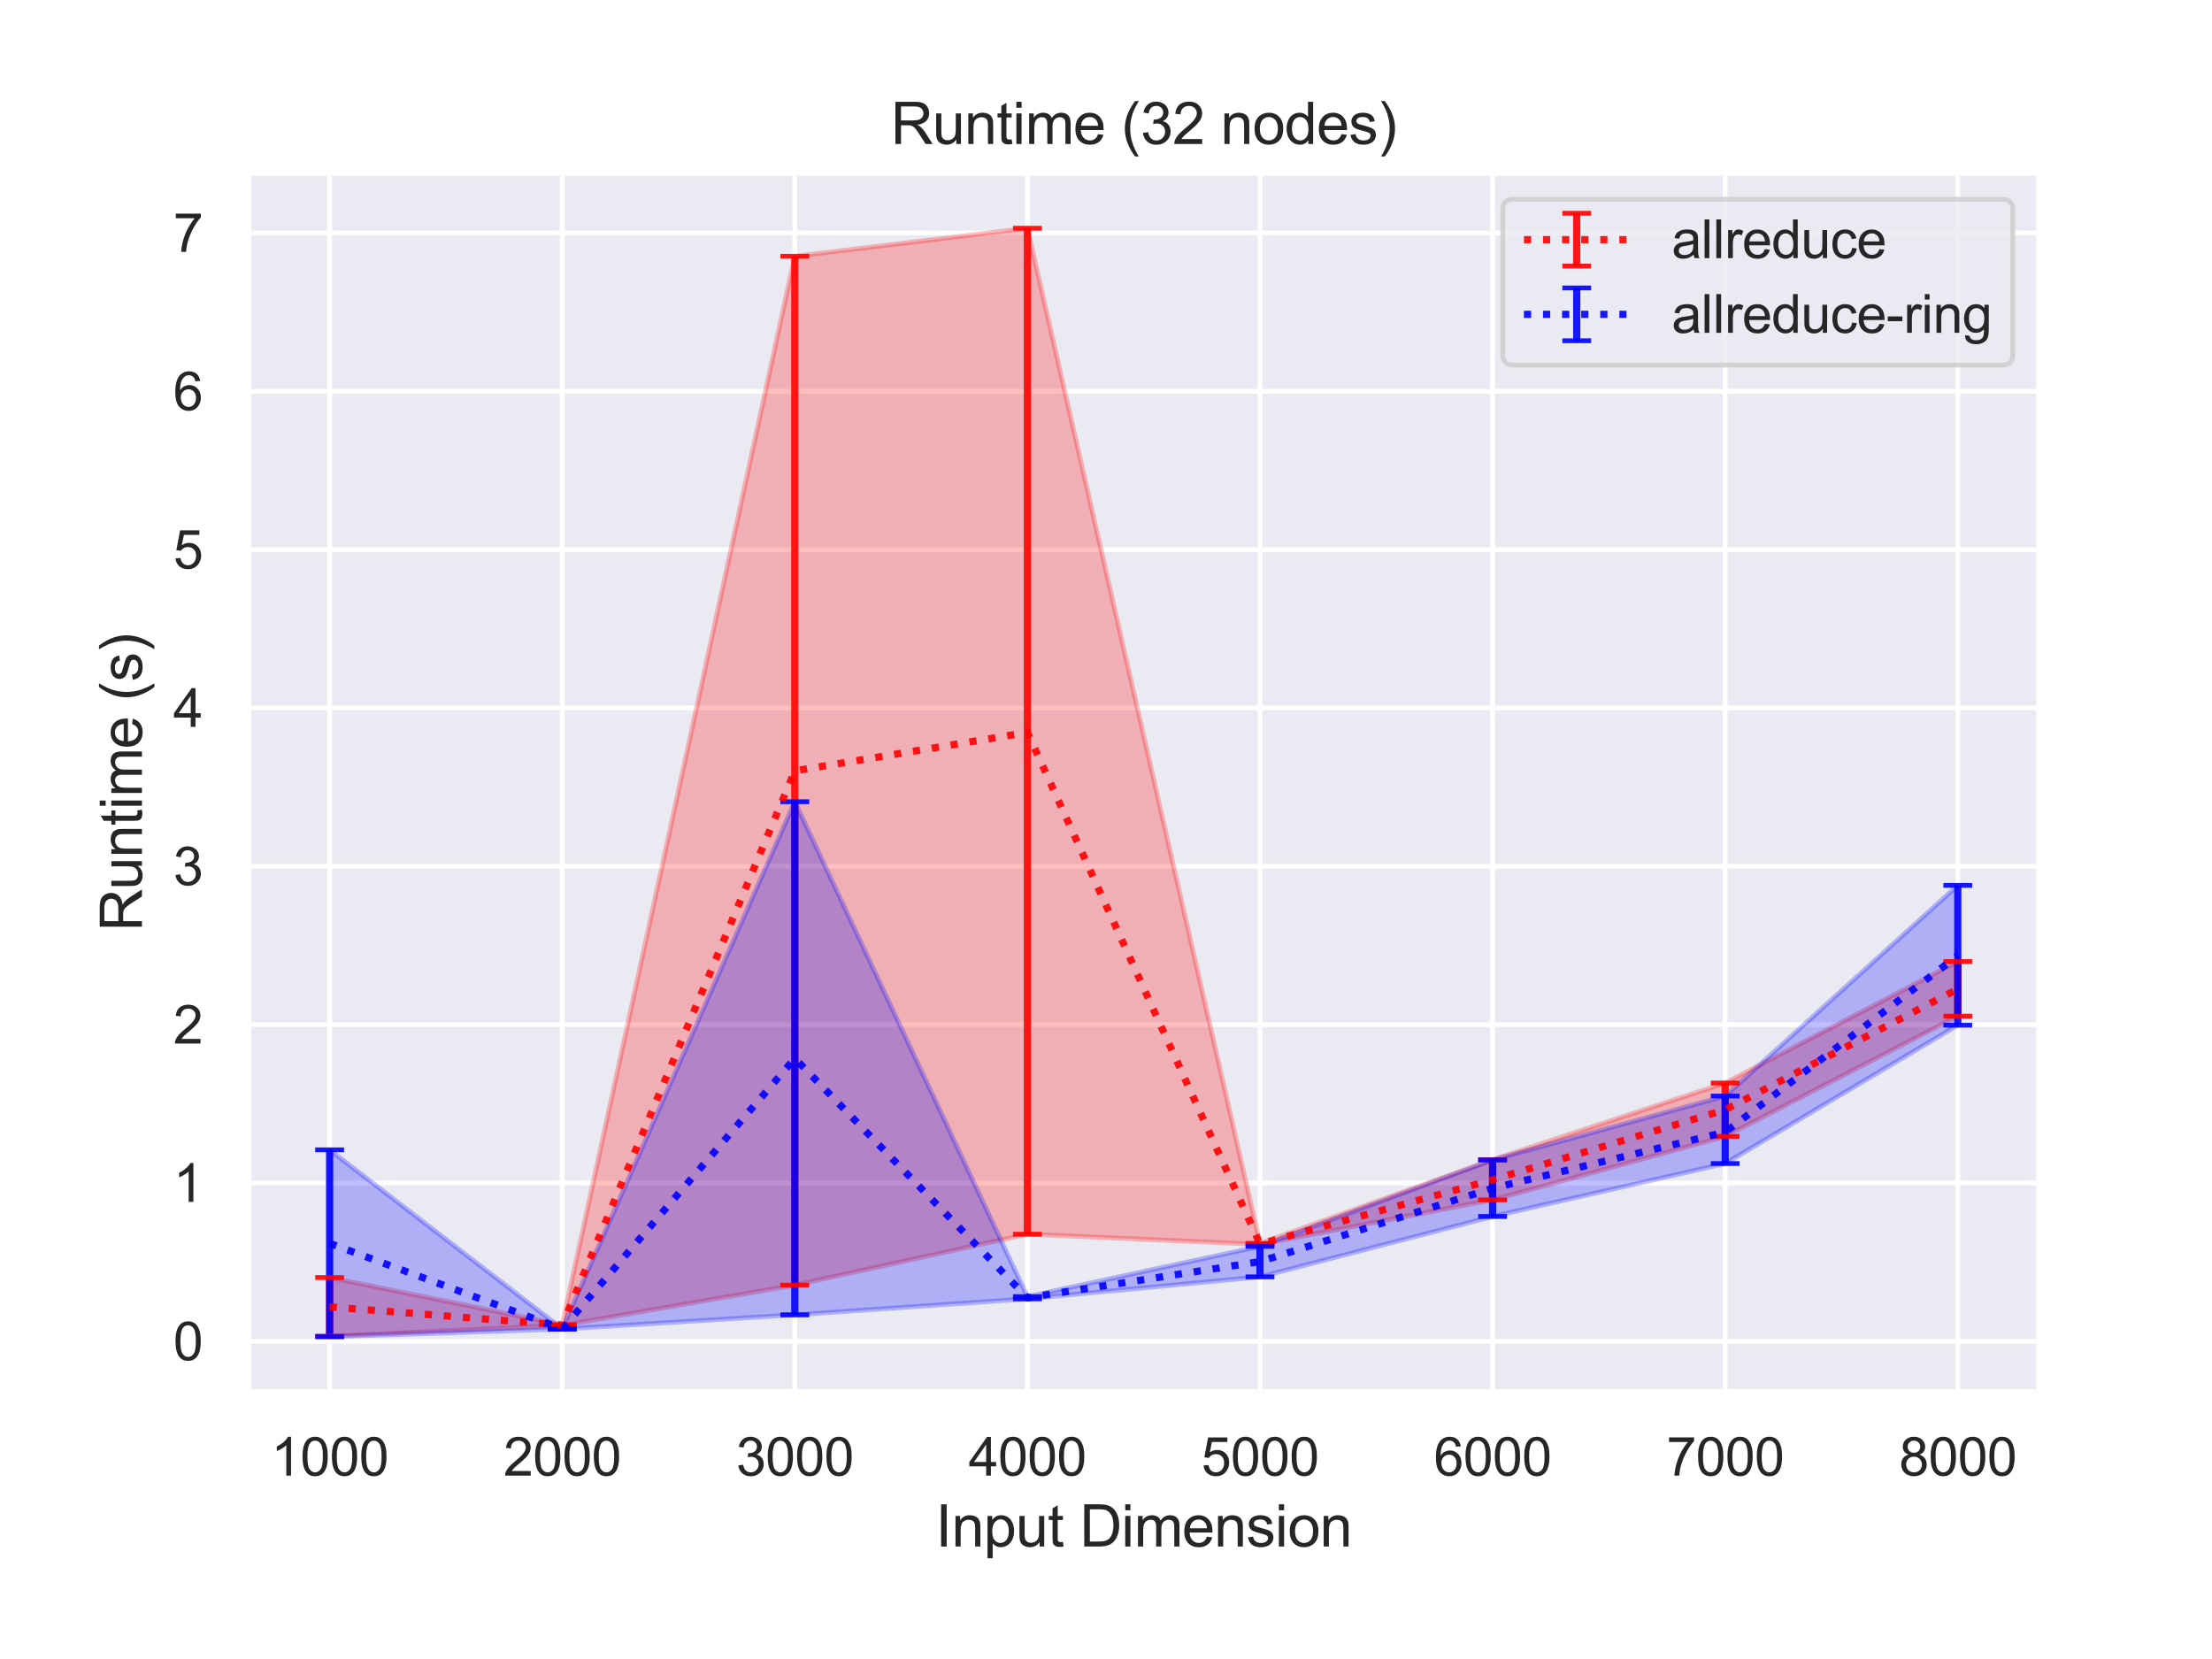 <?xml version="1.0" encoding="utf-8" standalone="no"?>
<!DOCTYPE svg PUBLIC "-//W3C//DTD SVG 1.1//EN"
  "http://www.w3.org/Graphics/SVG/1.1/DTD/svg11.dtd">
<svg height="345.6pt" version="1.1" viewBox="0 0 460.8 345.6" width="460.8pt" xmlns="http://www.w3.org/2000/svg" xmlns:xlink="http://www.w3.org/1999/xlink">
 <defs>
  <style type="text/css">*{stroke-linecap:butt;stroke-linejoin:round;}</style>
 </defs>
 <g id="figure_1">
  <g id="patch_1">
   <path d="M 0 345.6 
L 460.8 345.6 
L 460.8 0 
L 0 0 
z
" style="fill:#ffffff;"/>
  </g>
  <g id="axes_1">
   <g id="patch_2">
    <path d="M 51.71 290.02 
L 424.8 290.02 
L 424.8 36 
L 51.71 36 
z
" style="fill:#eaeaf2;"/>
   </g>
   <g id="matplotlib.axis_1">
    <g id="xtick_1">
     <g id="line2d_1">
      <path clip-path="url(#pd228b1d184)" d="M 68.669 290.02 
L 68.669 36 
" style="fill:none;stroke:#ffffff;stroke-linecap:round;"/>
     </g>
     <g id="text_1">
      <!-- 1000 -->
      <g style="fill:#262626;" transform="translate(56.435 307.394)scale(0.11 -0.11)">
       <defs>
        <path d="M 2384 0 
L 1822 0 
L 1822 3584 
Q 1619 3391 1289 3197 
Q 959 3003 697 2906 
L 697 3450 
Q 1169 3672 1522 3987 
Q 1875 4303 2022 4600 
L 2384 4600 
L 2384 0 
z
" id="ArialMT-31" transform="scale(0.016)"/>
        <path d="M 266 2259 
Q 266 3072 433 3567 
Q 600 4063 929 4331 
Q 1259 4600 1759 4600 
Q 2128 4600 2406 4451 
Q 2684 4303 2865 4023 
Q 3047 3744 3150 3342 
Q 3253 2941 3253 2259 
Q 3253 1453 3087 958 
Q 2922 463 2592 192 
Q 2263 -78 1759 -78 
Q 1097 -78 719 397 
Q 266 969 266 2259 
z
M 844 2259 
Q 844 1131 1108 757 
Q 1372 384 1759 384 
Q 2147 384 2411 759 
Q 2675 1134 2675 2259 
Q 2675 3391 2411 3762 
Q 2147 4134 1753 4134 
Q 1366 4134 1134 3806 
Q 844 3388 844 2259 
z
" id="ArialMT-30" transform="scale(0.016)"/>
       </defs>
       <use xlink:href="#ArialMT-31"/>
       <use x="55.615" xlink:href="#ArialMT-30"/>
       <use x="111.23" xlink:href="#ArialMT-30"/>
       <use x="166.846" xlink:href="#ArialMT-30"/>
      </g>
     </g>
    </g>
    <g id="xtick_2">
     <g id="line2d_2">
      <path clip-path="url(#pd228b1d184)" d="M 117.122 290.02 
L 117.122 36 
" style="fill:none;stroke:#ffffff;stroke-linecap:round;"/>
     </g>
     <g id="text_2">
      <!-- 2000 -->
      <g style="fill:#262626;" transform="translate(104.888 307.394)scale(0.11 -0.11)">
       <defs>
        <path d="M 3222 541 
L 3222 0 
L 194 0 
Q 188 203 259 391 
Q 375 700 629 1000 
Q 884 1300 1366 1694 
Q 2113 2306 2375 2664 
Q 2638 3022 2638 3341 
Q 2638 3675 2398 3904 
Q 2159 4134 1775 4134 
Q 1369 4134 1125 3890 
Q 881 3647 878 3216 
L 300 3275 
Q 359 3922 746 4261 
Q 1134 4600 1788 4600 
Q 2447 4600 2831 4234 
Q 3216 3869 3216 3328 
Q 3216 3053 3103 2787 
Q 2991 2522 2730 2228 
Q 2469 1934 1863 1422 
Q 1356 997 1212 845 
Q 1069 694 975 541 
L 3222 541 
z
" id="ArialMT-32" transform="scale(0.016)"/>
       </defs>
       <use xlink:href="#ArialMT-32"/>
       <use x="55.615" xlink:href="#ArialMT-30"/>
       <use x="111.23" xlink:href="#ArialMT-30"/>
       <use x="166.846" xlink:href="#ArialMT-30"/>
      </g>
     </g>
    </g>
    <g id="xtick_3">
     <g id="line2d_3">
      <path clip-path="url(#pd228b1d184)" d="M 165.575 290.02 
L 165.575 36 
" style="fill:none;stroke:#ffffff;stroke-linecap:round;"/>
     </g>
     <g id="text_3">
      <!-- 3000 -->
      <g style="fill:#262626;" transform="translate(153.341 307.394)scale(0.11 -0.11)">
       <defs>
        <path d="M 269 1209 
L 831 1284 
Q 928 806 1161 595 
Q 1394 384 1728 384 
Q 2125 384 2398 659 
Q 2672 934 2672 1341 
Q 2672 1728 2419 1979 
Q 2166 2231 1775 2231 
Q 1616 2231 1378 2169 
L 1441 2663 
Q 1497 2656 1531 2656 
Q 1891 2656 2178 2843 
Q 2466 3031 2466 3422 
Q 2466 3731 2256 3934 
Q 2047 4138 1716 4138 
Q 1388 4138 1169 3931 
Q 950 3725 888 3313 
L 325 3413 
Q 428 3978 793 4289 
Q 1159 4600 1703 4600 
Q 2078 4600 2393 4439 
Q 2709 4278 2876 4000 
Q 3044 3722 3044 3409 
Q 3044 3113 2884 2869 
Q 2725 2625 2413 2481 
Q 2819 2388 3044 2092 
Q 3269 1797 3269 1353 
Q 3269 753 2831 336 
Q 2394 -81 1725 -81 
Q 1122 -81 723 278 
Q 325 638 269 1209 
z
" id="ArialMT-33" transform="scale(0.016)"/>
       </defs>
       <use xlink:href="#ArialMT-33"/>
       <use x="55.615" xlink:href="#ArialMT-30"/>
       <use x="111.23" xlink:href="#ArialMT-30"/>
       <use x="166.846" xlink:href="#ArialMT-30"/>
      </g>
     </g>
    </g>
    <g id="xtick_4">
     <g id="line2d_4">
      <path clip-path="url(#pd228b1d184)" d="M 214.028 290.02 
L 214.028 36 
" style="fill:none;stroke:#ffffff;stroke-linecap:round;"/>
     </g>
     <g id="text_4">
      <!-- 4000 -->
      <g style="fill:#262626;" transform="translate(201.794 307.394)scale(0.11 -0.11)">
       <defs>
        <path d="M 2069 0 
L 2069 1097 
L 81 1097 
L 81 1613 
L 2172 4581 
L 2631 4581 
L 2631 1613 
L 3250 1613 
L 3250 1097 
L 2631 1097 
L 2631 0 
L 2069 0 
z
M 2069 1613 
L 2069 3678 
L 634 1613 
L 2069 1613 
z
" id="ArialMT-34" transform="scale(0.016)"/>
       </defs>
       <use xlink:href="#ArialMT-34"/>
       <use x="55.615" xlink:href="#ArialMT-30"/>
       <use x="111.23" xlink:href="#ArialMT-30"/>
       <use x="166.846" xlink:href="#ArialMT-30"/>
      </g>
     </g>
    </g>
    <g id="xtick_5">
     <g id="line2d_5">
      <path clip-path="url(#pd228b1d184)" d="M 262.482 290.02 
L 262.482 36 
" style="fill:none;stroke:#ffffff;stroke-linecap:round;"/>
     </g>
     <g id="text_5">
      <!-- 5000 -->
      <g style="fill:#262626;" transform="translate(250.248 307.394)scale(0.11 -0.11)">
       <defs>
        <path d="M 266 1200 
L 856 1250 
Q 922 819 1161 601 
Q 1400 384 1738 384 
Q 2144 384 2425 690 
Q 2706 997 2706 1503 
Q 2706 1984 2436 2262 
Q 2166 2541 1728 2541 
Q 1456 2541 1237 2417 
Q 1019 2294 894 2097 
L 366 2166 
L 809 4519 
L 3088 4519 
L 3088 3981 
L 1259 3981 
L 1013 2750 
Q 1425 3038 1878 3038 
Q 2478 3038 2890 2622 
Q 3303 2206 3303 1553 
Q 3303 931 2941 478 
Q 2500 -78 1738 -78 
Q 1113 -78 717 272 
Q 322 622 266 1200 
z
" id="ArialMT-35" transform="scale(0.016)"/>
       </defs>
       <use xlink:href="#ArialMT-35"/>
       <use x="55.615" xlink:href="#ArialMT-30"/>
       <use x="111.23" xlink:href="#ArialMT-30"/>
       <use x="166.846" xlink:href="#ArialMT-30"/>
      </g>
     </g>
    </g>
    <g id="xtick_6">
     <g id="line2d_6">
      <path clip-path="url(#pd228b1d184)" d="M 310.935 290.02 
L 310.935 36 
" style="fill:none;stroke:#ffffff;stroke-linecap:round;"/>
     </g>
     <g id="text_6">
      <!-- 6000 -->
      <g style="fill:#262626;" transform="translate(298.701 307.394)scale(0.11 -0.11)">
       <defs>
        <path d="M 3184 3459 
L 2625 3416 
Q 2550 3747 2413 3897 
Q 2184 4138 1850 4138 
Q 1581 4138 1378 3988 
Q 1113 3794 959 3422 
Q 806 3050 800 2363 
Q 1003 2672 1297 2822 
Q 1591 2972 1913 2972 
Q 2475 2972 2870 2558 
Q 3266 2144 3266 1488 
Q 3266 1056 3080 686 
Q 2894 316 2569 119 
Q 2244 -78 1831 -78 
Q 1128 -78 684 439 
Q 241 956 241 2144 
Q 241 3472 731 4075 
Q 1159 4600 1884 4600 
Q 2425 4600 2770 4297 
Q 3116 3994 3184 3459 
z
M 888 1484 
Q 888 1194 1011 928 
Q 1134 663 1356 523 
Q 1578 384 1822 384 
Q 2178 384 2434 671 
Q 2691 959 2691 1453 
Q 2691 1928 2437 2201 
Q 2184 2475 1800 2475 
Q 1419 2475 1153 2201 
Q 888 1928 888 1484 
z
" id="ArialMT-36" transform="scale(0.016)"/>
       </defs>
       <use xlink:href="#ArialMT-36"/>
       <use x="55.615" xlink:href="#ArialMT-30"/>
       <use x="111.23" xlink:href="#ArialMT-30"/>
       <use x="166.846" xlink:href="#ArialMT-30"/>
      </g>
     </g>
    </g>
    <g id="xtick_7">
     <g id="line2d_7">
      <path clip-path="url(#pd228b1d184)" d="M 359.388 290.02 
L 359.388 36 
" style="fill:none;stroke:#ffffff;stroke-linecap:round;"/>
     </g>
     <g id="text_7">
      <!-- 7000 -->
      <g style="fill:#262626;" transform="translate(347.154 307.394)scale(0.11 -0.11)">
       <defs>
        <path d="M 303 3981 
L 303 4522 
L 3269 4522 
L 3269 4084 
Q 2831 3619 2401 2847 
Q 1972 2075 1738 1259 
Q 1569 684 1522 0 
L 944 0 
Q 953 541 1156 1306 
Q 1359 2072 1739 2783 
Q 2119 3494 2547 3981 
L 303 3981 
z
" id="ArialMT-37" transform="scale(0.016)"/>
       </defs>
       <use xlink:href="#ArialMT-37"/>
       <use x="55.615" xlink:href="#ArialMT-30"/>
       <use x="111.23" xlink:href="#ArialMT-30"/>
       <use x="166.846" xlink:href="#ArialMT-30"/>
      </g>
     </g>
    </g>
    <g id="xtick_8">
     <g id="line2d_8">
      <path clip-path="url(#pd228b1d184)" d="M 407.841 290.02 
L 407.841 36 
" style="fill:none;stroke:#ffffff;stroke-linecap:round;"/>
     </g>
     <g id="text_8">
      <!-- 8000 -->
      <g style="fill:#262626;" transform="translate(395.607 307.394)scale(0.11 -0.11)">
       <defs>
        <path d="M 1131 2484 
Q 781 2613 612 2850 
Q 444 3088 444 3419 
Q 444 3919 803 4259 
Q 1163 4600 1759 4600 
Q 2359 4600 2725 4251 
Q 3091 3903 3091 3403 
Q 3091 3084 2923 2848 
Q 2756 2613 2416 2484 
Q 2838 2347 3058 2040 
Q 3278 1734 3278 1309 
Q 3278 722 2862 322 
Q 2447 -78 1769 -78 
Q 1091 -78 675 323 
Q 259 725 259 1325 
Q 259 1772 486 2073 
Q 713 2375 1131 2484 
z
M 1019 3438 
Q 1019 3113 1228 2906 
Q 1438 2700 1772 2700 
Q 2097 2700 2305 2904 
Q 2513 3109 2513 3406 
Q 2513 3716 2298 3927 
Q 2084 4138 1766 4138 
Q 1444 4138 1231 3931 
Q 1019 3725 1019 3438 
z
M 838 1322 
Q 838 1081 952 856 
Q 1066 631 1291 507 
Q 1516 384 1775 384 
Q 2178 384 2440 643 
Q 2703 903 2703 1303 
Q 2703 1709 2433 1975 
Q 2163 2241 1756 2241 
Q 1359 2241 1098 1978 
Q 838 1716 838 1322 
z
" id="ArialMT-38" transform="scale(0.016)"/>
       </defs>
       <use xlink:href="#ArialMT-38"/>
       <use x="55.615" xlink:href="#ArialMT-30"/>
       <use x="111.23" xlink:href="#ArialMT-30"/>
       <use x="166.846" xlink:href="#ArialMT-30"/>
      </g>
     </g>
    </g>
    <g id="text_9">
     <!-- Input Dimension -->
     <g style="fill:#262626;" transform="translate(194.901 322.169)scale(0.12 -0.12)">
      <defs>
       <path d="M 597 0 
L 597 4581 
L 1203 4581 
L 1203 0 
L 597 0 
z
" id="ArialMT-49" transform="scale(0.016)"/>
       <path d="M 422 0 
L 422 3319 
L 928 3319 
L 928 2847 
Q 1294 3394 1984 3394 
Q 2284 3394 2536 3286 
Q 2788 3178 2913 3003 
Q 3038 2828 3088 2588 
Q 3119 2431 3119 2041 
L 3119 0 
L 2556 0 
L 2556 2019 
Q 2556 2363 2490 2533 
Q 2425 2703 2258 2804 
Q 2091 2906 1866 2906 
Q 1506 2906 1245 2678 
Q 984 2450 984 1813 
L 984 0 
L 422 0 
z
" id="ArialMT-6e" transform="scale(0.016)"/>
       <path d="M 422 -1272 
L 422 3319 
L 934 3319 
L 934 2888 
Q 1116 3141 1344 3267 
Q 1572 3394 1897 3394 
Q 2322 3394 2647 3175 
Q 2972 2956 3137 2557 
Q 3303 2159 3303 1684 
Q 3303 1175 3120 767 
Q 2938 359 2589 142 
Q 2241 -75 1856 -75 
Q 1575 -75 1351 44 
Q 1128 163 984 344 
L 984 -1272 
L 422 -1272 
z
M 931 1641 
Q 931 1000 1190 694 
Q 1450 388 1819 388 
Q 2194 388 2461 705 
Q 2728 1022 2728 1688 
Q 2728 2322 2467 2637 
Q 2206 2953 1844 2953 
Q 1484 2953 1207 2617 
Q 931 2281 931 1641 
z
" id="ArialMT-70" transform="scale(0.016)"/>
       <path d="M 2597 0 
L 2597 488 
Q 2209 -75 1544 -75 
Q 1250 -75 995 37 
Q 741 150 617 320 
Q 494 491 444 738 
Q 409 903 409 1263 
L 409 3319 
L 972 3319 
L 972 1478 
Q 972 1038 1006 884 
Q 1059 663 1231 536 
Q 1403 409 1656 409 
Q 1909 409 2131 539 
Q 2353 669 2445 892 
Q 2538 1116 2538 1541 
L 2538 3319 
L 3100 3319 
L 3100 0 
L 2597 0 
z
" id="ArialMT-75" transform="scale(0.016)"/>
       <path d="M 1650 503 
L 1731 6 
Q 1494 -44 1306 -44 
Q 1000 -44 831 53 
Q 663 150 594 308 
Q 525 466 525 972 
L 525 2881 
L 113 2881 
L 113 3319 
L 525 3319 
L 525 4141 
L 1084 4478 
L 1084 3319 
L 1650 3319 
L 1650 2881 
L 1084 2881 
L 1084 941 
Q 1084 700 1114 631 
Q 1144 563 1211 522 
Q 1278 481 1403 481 
Q 1497 481 1650 503 
z
" id="ArialMT-74" transform="scale(0.016)"/>
       <path id="ArialMT-20" transform="scale(0.016)"/>
       <path d="M 494 0 
L 494 4581 
L 2072 4581 
Q 2606 4581 2888 4516 
Q 3281 4425 3559 4188 
Q 3922 3881 4101 3404 
Q 4281 2928 4281 2316 
Q 4281 1794 4159 1391 
Q 4038 988 3847 723 
Q 3656 459 3429 307 
Q 3203 156 2883 78 
Q 2563 0 2147 0 
L 494 0 
z
M 1100 541 
L 2078 541 
Q 2531 541 2789 625 
Q 3047 709 3200 863 
Q 3416 1078 3536 1442 
Q 3656 1806 3656 2325 
Q 3656 3044 3420 3430 
Q 3184 3816 2847 3947 
Q 2603 4041 2063 4041 
L 1100 4041 
L 1100 541 
z
" id="ArialMT-44" transform="scale(0.016)"/>
       <path d="M 425 3934 
L 425 4581 
L 988 4581 
L 988 3934 
L 425 3934 
z
M 425 0 
L 425 3319 
L 988 3319 
L 988 0 
L 425 0 
z
" id="ArialMT-69" transform="scale(0.016)"/>
       <path d="M 422 0 
L 422 3319 
L 925 3319 
L 925 2853 
Q 1081 3097 1340 3245 
Q 1600 3394 1931 3394 
Q 2300 3394 2536 3241 
Q 2772 3088 2869 2813 
Q 3263 3394 3894 3394 
Q 4388 3394 4653 3120 
Q 4919 2847 4919 2278 
L 4919 0 
L 4359 0 
L 4359 2091 
Q 4359 2428 4304 2576 
Q 4250 2725 4106 2815 
Q 3963 2906 3769 2906 
Q 3419 2906 3187 2673 
Q 2956 2441 2956 1928 
L 2956 0 
L 2394 0 
L 2394 2156 
Q 2394 2531 2256 2718 
Q 2119 2906 1806 2906 
Q 1569 2906 1367 2781 
Q 1166 2656 1075 2415 
Q 984 2175 984 1722 
L 984 0 
L 422 0 
z
" id="ArialMT-6d" transform="scale(0.016)"/>
       <path d="M 2694 1069 
L 3275 997 
Q 3138 488 2766 206 
Q 2394 -75 1816 -75 
Q 1088 -75 661 373 
Q 234 822 234 1631 
Q 234 2469 665 2931 
Q 1097 3394 1784 3394 
Q 2450 3394 2872 2941 
Q 3294 2488 3294 1666 
Q 3294 1616 3291 1516 
L 816 1516 
Q 847 969 1125 678 
Q 1403 388 1819 388 
Q 2128 388 2347 550 
Q 2566 713 2694 1069 
z
M 847 1978 
L 2700 1978 
Q 2663 2397 2488 2606 
Q 2219 2931 1791 2931 
Q 1403 2931 1139 2672 
Q 875 2413 847 1978 
z
" id="ArialMT-65" transform="scale(0.016)"/>
       <path d="M 197 991 
L 753 1078 
Q 800 744 1014 566 
Q 1228 388 1613 388 
Q 2000 388 2187 545 
Q 2375 703 2375 916 
Q 2375 1106 2209 1216 
Q 2094 1291 1634 1406 
Q 1016 1563 777 1677 
Q 538 1791 414 1992 
Q 291 2194 291 2438 
Q 291 2659 392 2848 
Q 494 3038 669 3163 
Q 800 3259 1026 3326 
Q 1253 3394 1513 3394 
Q 1903 3394 2198 3281 
Q 2494 3169 2634 2976 
Q 2775 2784 2828 2463 
L 2278 2388 
Q 2241 2644 2061 2787 
Q 1881 2931 1553 2931 
Q 1166 2931 1000 2803 
Q 834 2675 834 2503 
Q 834 2394 903 2306 
Q 972 2216 1119 2156 
Q 1203 2125 1616 2013 
Q 2213 1853 2448 1751 
Q 2684 1650 2818 1456 
Q 2953 1263 2953 975 
Q 2953 694 2789 445 
Q 2625 197 2315 61 
Q 2006 -75 1616 -75 
Q 969 -75 630 194 
Q 291 463 197 991 
z
" id="ArialMT-73" transform="scale(0.016)"/>
       <path d="M 213 1659 
Q 213 2581 725 3025 
Q 1153 3394 1769 3394 
Q 2453 3394 2887 2945 
Q 3322 2497 3322 1706 
Q 3322 1066 3130 698 
Q 2938 331 2570 128 
Q 2203 -75 1769 -75 
Q 1072 -75 642 372 
Q 213 819 213 1659 
z
M 791 1659 
Q 791 1022 1069 705 
Q 1347 388 1769 388 
Q 2188 388 2466 706 
Q 2744 1025 2744 1678 
Q 2744 2294 2464 2611 
Q 2184 2928 1769 2928 
Q 1347 2928 1069 2612 
Q 791 2297 791 1659 
z
" id="ArialMT-6f" transform="scale(0.016)"/>
      </defs>
      <use xlink:href="#ArialMT-49"/>
      <use x="27.783" xlink:href="#ArialMT-6e"/>
      <use x="83.398" xlink:href="#ArialMT-70"/>
      <use x="139.014" xlink:href="#ArialMT-75"/>
      <use x="194.629" xlink:href="#ArialMT-74"/>
      <use x="222.412" xlink:href="#ArialMT-20"/>
      <use x="250.195" xlink:href="#ArialMT-44"/>
      <use x="322.412" xlink:href="#ArialMT-69"/>
      <use x="344.629" xlink:href="#ArialMT-6d"/>
      <use x="427.93" xlink:href="#ArialMT-65"/>
      <use x="483.545" xlink:href="#ArialMT-6e"/>
      <use x="539.16" xlink:href="#ArialMT-73"/>
      <use x="589.16" xlink:href="#ArialMT-69"/>
      <use x="611.377" xlink:href="#ArialMT-6f"/>
      <use x="666.992" xlink:href="#ArialMT-6e"/>
     </g>
    </g>
   </g>
   <g id="matplotlib.axis_2">
    <g id="ytick_1">
     <g id="line2d_9">
      <path clip-path="url(#pd228b1d184)" d="M 51.71 279.417 
L 424.8 279.417 
" style="fill:none;stroke:#ffffff;stroke-linecap:round;"/>
     </g>
     <g id="text_10">
      <!-- 0 -->
      <g style="fill:#262626;" transform="translate(36.093 283.354)scale(0.11 -0.11)">
       <use xlink:href="#ArialMT-30"/>
      </g>
     </g>
    </g>
    <g id="ytick_2">
     <g id="line2d_10">
      <path clip-path="url(#pd228b1d184)" d="M 51.71 246.433 
L 424.8 246.433 
" style="fill:none;stroke:#ffffff;stroke-linecap:round;"/>
     </g>
     <g id="text_11">
      <!-- 1 -->
      <g style="fill:#262626;" transform="translate(36.093 250.37)scale(0.11 -0.11)">
       <use xlink:href="#ArialMT-31"/>
      </g>
     </g>
    </g>
    <g id="ytick_3">
     <g id="line2d_11">
      <path clip-path="url(#pd228b1d184)" d="M 51.71 213.449 
L 424.8 213.449 
" style="fill:none;stroke:#ffffff;stroke-linecap:round;"/>
     </g>
     <g id="text_12">
      <!-- 2 -->
      <g style="fill:#262626;" transform="translate(36.093 217.386)scale(0.11 -0.11)">
       <use xlink:href="#ArialMT-32"/>
      </g>
     </g>
    </g>
    <g id="ytick_4">
     <g id="line2d_12">
      <path clip-path="url(#pd228b1d184)" d="M 51.71 180.466 
L 424.8 180.466 
" style="fill:none;stroke:#ffffff;stroke-linecap:round;"/>
     </g>
     <g id="text_13">
      <!-- 3 -->
      <g style="fill:#262626;" transform="translate(36.093 184.403)scale(0.11 -0.11)">
       <use xlink:href="#ArialMT-33"/>
      </g>
     </g>
    </g>
    <g id="ytick_5">
     <g id="line2d_13">
      <path clip-path="url(#pd228b1d184)" d="M 51.71 147.482 
L 424.8 147.482 
" style="fill:none;stroke:#ffffff;stroke-linecap:round;"/>
     </g>
     <g id="text_14">
      <!-- 4 -->
      <g style="fill:#262626;" transform="translate(36.093 151.419)scale(0.11 -0.11)">
       <use xlink:href="#ArialMT-34"/>
      </g>
     </g>
    </g>
    <g id="ytick_6">
     <g id="line2d_14">
      <path clip-path="url(#pd228b1d184)" d="M 51.71 114.498 
L 424.8 114.498 
" style="fill:none;stroke:#ffffff;stroke-linecap:round;"/>
     </g>
     <g id="text_15">
      <!-- 5 -->
      <g style="fill:#262626;" transform="translate(36.093 118.435)scale(0.11 -0.11)">
       <use xlink:href="#ArialMT-35"/>
      </g>
     </g>
    </g>
    <g id="ytick_7">
     <g id="line2d_15">
      <path clip-path="url(#pd228b1d184)" d="M 51.71 81.515 
L 424.8 81.515 
" style="fill:none;stroke:#ffffff;stroke-linecap:round;"/>
     </g>
     <g id="text_16">
      <!-- 6 -->
      <g style="fill:#262626;" transform="translate(36.093 85.452)scale(0.11 -0.11)">
       <use xlink:href="#ArialMT-36"/>
      </g>
     </g>
    </g>
    <g id="ytick_8">
     <g id="line2d_16">
      <path clip-path="url(#pd228b1d184)" d="M 51.71 48.531 
L 424.8 48.531 
" style="fill:none;stroke:#ffffff;stroke-linecap:round;"/>
     </g>
     <g id="text_17">
      <!-- 7 -->
      <g style="fill:#262626;" transform="translate(36.093 52.468)scale(0.11 -0.11)">
       <use xlink:href="#ArialMT-37"/>
      </g>
     </g>
    </g>
    <g id="text_18">
     <!-- Runtime (s) -->
     <g style="fill:#262626;" transform="translate(29.567 194.013)rotate(-90)scale(0.12 -0.12)">
      <defs>
       <path d="M 503 0 
L 503 4581 
L 2534 4581 
Q 3147 4581 3465 4457 
Q 3784 4334 3975 4021 
Q 4166 3709 4166 3331 
Q 4166 2844 3850 2509 
Q 3534 2175 2875 2084 
Q 3116 1969 3241 1856 
Q 3506 1613 3744 1247 
L 4541 0 
L 3778 0 
L 3172 953 
Q 2906 1366 2734 1584 
Q 2563 1803 2427 1890 
Q 2291 1978 2150 2013 
Q 2047 2034 1813 2034 
L 1109 2034 
L 1109 0 
L 503 0 
z
M 1109 2559 
L 2413 2559 
Q 2828 2559 3062 2645 
Q 3297 2731 3419 2920 
Q 3541 3109 3541 3331 
Q 3541 3656 3305 3865 
Q 3069 4075 2559 4075 
L 1109 4075 
L 1109 2559 
z
" id="ArialMT-52" transform="scale(0.016)"/>
       <path d="M 1497 -1347 
Q 1031 -759 709 28 
Q 388 816 388 1659 
Q 388 2403 628 3084 
Q 909 3875 1497 4659 
L 1900 4659 
Q 1522 4009 1400 3731 
Q 1209 3300 1100 2831 
Q 966 2247 966 1656 
Q 966 153 1900 -1347 
L 1497 -1347 
z
" id="ArialMT-28" transform="scale(0.016)"/>
       <path d="M 791 -1347 
L 388 -1347 
Q 1322 153 1322 1656 
Q 1322 2244 1188 2822 
Q 1081 3291 891 3722 
Q 769 4003 388 4659 
L 791 4659 
Q 1378 3875 1659 3084 
Q 1900 2403 1900 1659 
Q 1900 816 1576 28 
Q 1253 -759 791 -1347 
z
" id="ArialMT-29" transform="scale(0.016)"/>
      </defs>
      <use xlink:href="#ArialMT-52"/>
      <use x="72.217" xlink:href="#ArialMT-75"/>
      <use x="127.832" xlink:href="#ArialMT-6e"/>
      <use x="183.447" xlink:href="#ArialMT-74"/>
      <use x="211.23" xlink:href="#ArialMT-69"/>
      <use x="233.447" xlink:href="#ArialMT-6d"/>
      <use x="316.748" xlink:href="#ArialMT-65"/>
      <use x="372.363" xlink:href="#ArialMT-20"/>
      <use x="400.146" xlink:href="#ArialMT-28"/>
      <use x="433.447" xlink:href="#ArialMT-73"/>
      <use x="483.447" xlink:href="#ArialMT-29"/>
     </g>
    </g>
   </g>
   <g id="PolyCollection_1">
    <defs>
     <path d="M 68.669 -79.467 
L 68.669 -67.251 
L 117.122 -69.517 
L 165.575 -77.886 
L 214.028 -88.495 
L 262.482 -86.375 
L 310.935 -95.648 
L 359.388 -108.859 
L 407.841 -133.921 
L 407.841 -145.296 
L 407.841 -145.296 
L 359.388 -119.987 
L 310.935 -104.013 
L 262.482 -86.574 
L 214.028 -298.054 
L 165.575 -292.218 
L 117.122 -69.625 
L 68.669 -79.467 
z
" id="m4580130b3d" style="stroke:#ff0000;stroke-opacity:0.25;"/>
    </defs>
    <g clip-path="url(#pd228b1d184)">
     <use style="fill:#ff0000;fill-opacity:0.25;stroke:#ff0000;stroke-opacity:0.25;" x="0" xlink:href="#m4580130b3d" y="345.6"/>
    </g>
   </g>
   <g id="PolyCollection_2">
    <defs>
     <path d="M 68.669 -106.065 
L 68.669 -67.126 
L 117.122 -68.731 
L 165.575 -71.702 
L 214.028 -75.032 
L 262.482 -79.608 
L 310.935 -92.192 
L 359.388 -103.214 
L 407.841 -132.044 
L 407.841 -161.161 
L 407.841 -161.161 
L 359.388 -117.268 
L 310.935 -103.955 
L 262.482 -85.964 
L 214.028 -75.492 
L 165.575 -178.591 
L 117.122 -68.778 
L 68.669 -106.065 
z
" id="m964318ae7c" style="stroke:#0000ff;stroke-opacity:0.25;"/>
    </defs>
    <g clip-path="url(#pd228b1d184)">
     <use style="fill:#0000ff;fill-opacity:0.25;stroke:#0000ff;stroke-opacity:0.25;" x="0" xlink:href="#m964318ae7c" y="345.6"/>
    </g>
   </g>
   <g id="LineCollection_1">
    <path clip-path="url(#pd228b1d184)" d="M 68.669 278.349 
L 68.669 266.133 
" style="fill:none;stroke:#ff0000;stroke-opacity:0.9;stroke-width:1.5;"/>
    <path clip-path="url(#pd228b1d184)" d="M 117.122 276.083 
L 117.122 275.975 
" style="fill:none;stroke:#ff0000;stroke-opacity:0.9;stroke-width:1.5;"/>
    <path clip-path="url(#pd228b1d184)" d="M 165.575 267.714 
L 165.575 53.382 
" style="fill:none;stroke:#ff0000;stroke-opacity:0.9;stroke-width:1.5;"/>
    <path clip-path="url(#pd228b1d184)" d="M 214.028 257.105 
L 214.028 47.546 
" style="fill:none;stroke:#ff0000;stroke-opacity:0.9;stroke-width:1.5;"/>
    <path clip-path="url(#pd228b1d184)" d="M 262.482 259.225 
L 262.482 259.026 
" style="fill:none;stroke:#ff0000;stroke-opacity:0.9;stroke-width:1.5;"/>
    <path clip-path="url(#pd228b1d184)" d="M 310.935 249.952 
L 310.935 241.587 
" style="fill:none;stroke:#ff0000;stroke-opacity:0.9;stroke-width:1.5;"/>
    <path clip-path="url(#pd228b1d184)" d="M 359.388 236.741 
L 359.388 225.613 
" style="fill:none;stroke:#ff0000;stroke-opacity:0.9;stroke-width:1.5;"/>
    <path clip-path="url(#pd228b1d184)" d="M 407.841 211.679 
L 407.841 200.304 
" style="fill:none;stroke:#ff0000;stroke-opacity:0.9;stroke-width:1.5;"/>
   </g>
   <g id="LineCollection_2">
    <path clip-path="url(#pd228b1d184)" d="M 68.669 278.474 
L 68.669 239.535 
" style="fill:none;stroke:#0000ff;stroke-opacity:0.9;stroke-width:1.5;"/>
    <path clip-path="url(#pd228b1d184)" d="M 117.122 276.869 
L 117.122 276.822 
" style="fill:none;stroke:#0000ff;stroke-opacity:0.9;stroke-width:1.5;"/>
    <path clip-path="url(#pd228b1d184)" d="M 165.575 273.898 
L 165.575 167.009 
" style="fill:none;stroke:#0000ff;stroke-opacity:0.9;stroke-width:1.5;"/>
    <path clip-path="url(#pd228b1d184)" d="M 214.028 270.568 
L 214.028 270.108 
" style="fill:none;stroke:#0000ff;stroke-opacity:0.9;stroke-width:1.5;"/>
    <path clip-path="url(#pd228b1d184)" d="M 262.482 265.992 
L 262.482 259.636 
" style="fill:none;stroke:#0000ff;stroke-opacity:0.9;stroke-width:1.5;"/>
    <path clip-path="url(#pd228b1d184)" d="M 310.935 253.408 
L 310.935 241.645 
" style="fill:none;stroke:#0000ff;stroke-opacity:0.9;stroke-width:1.5;"/>
    <path clip-path="url(#pd228b1d184)" d="M 359.388 242.386 
L 359.388 228.332 
" style="fill:none;stroke:#0000ff;stroke-opacity:0.9;stroke-width:1.5;"/>
    <path clip-path="url(#pd228b1d184)" d="M 407.841 213.556 
L 407.841 184.439 
" style="fill:none;stroke:#0000ff;stroke-opacity:0.9;stroke-width:1.5;"/>
   </g>
   <g id="line2d_17">
    <defs>
     <path d="M 3 0 
L -3 -0 
" id="md4706668e1" style="stroke:#ff0000;stroke-opacity:0.9;"/>
    </defs>
    <g clip-path="url(#pd228b1d184)">
     <use style="fill:#ff0000;fill-opacity:0.9;stroke:#ff0000;stroke-opacity:0.9;" x="68.669" xlink:href="#md4706668e1" y="278.349"/>
     <use style="fill:#ff0000;fill-opacity:0.9;stroke:#ff0000;stroke-opacity:0.9;" x="117.122" xlink:href="#md4706668e1" y="276.083"/>
     <use style="fill:#ff0000;fill-opacity:0.9;stroke:#ff0000;stroke-opacity:0.9;" x="165.575" xlink:href="#md4706668e1" y="267.714"/>
     <use style="fill:#ff0000;fill-opacity:0.9;stroke:#ff0000;stroke-opacity:0.9;" x="214.028" xlink:href="#md4706668e1" y="257.105"/>
     <use style="fill:#ff0000;fill-opacity:0.9;stroke:#ff0000;stroke-opacity:0.9;" x="262.482" xlink:href="#md4706668e1" y="259.225"/>
     <use style="fill:#ff0000;fill-opacity:0.9;stroke:#ff0000;stroke-opacity:0.9;" x="310.935" xlink:href="#md4706668e1" y="249.952"/>
     <use style="fill:#ff0000;fill-opacity:0.9;stroke:#ff0000;stroke-opacity:0.9;" x="359.388" xlink:href="#md4706668e1" y="236.741"/>
     <use style="fill:#ff0000;fill-opacity:0.9;stroke:#ff0000;stroke-opacity:0.9;" x="407.841" xlink:href="#md4706668e1" y="211.679"/>
    </g>
   </g>
   <g id="line2d_18">
    <g clip-path="url(#pd228b1d184)">
     <use style="fill:#ff0000;fill-opacity:0.9;stroke:#ff0000;stroke-opacity:0.9;" x="68.669" xlink:href="#md4706668e1" y="266.133"/>
     <use style="fill:#ff0000;fill-opacity:0.9;stroke:#ff0000;stroke-opacity:0.9;" x="117.122" xlink:href="#md4706668e1" y="275.975"/>
     <use style="fill:#ff0000;fill-opacity:0.9;stroke:#ff0000;stroke-opacity:0.9;" x="165.575" xlink:href="#md4706668e1" y="53.382"/>
     <use style="fill:#ff0000;fill-opacity:0.9;stroke:#ff0000;stroke-opacity:0.9;" x="214.028" xlink:href="#md4706668e1" y="47.546"/>
     <use style="fill:#ff0000;fill-opacity:0.9;stroke:#ff0000;stroke-opacity:0.9;" x="262.482" xlink:href="#md4706668e1" y="259.026"/>
     <use style="fill:#ff0000;fill-opacity:0.9;stroke:#ff0000;stroke-opacity:0.9;" x="310.935" xlink:href="#md4706668e1" y="241.587"/>
     <use style="fill:#ff0000;fill-opacity:0.9;stroke:#ff0000;stroke-opacity:0.9;" x="359.388" xlink:href="#md4706668e1" y="225.613"/>
     <use style="fill:#ff0000;fill-opacity:0.9;stroke:#ff0000;stroke-opacity:0.9;" x="407.841" xlink:href="#md4706668e1" y="200.304"/>
    </g>
   </g>
   <g id="line2d_19">
    <defs>
     <path d="M 3 0 
L -3 -0 
" id="mcf3e95763a" style="stroke:#0000ff;stroke-opacity:0.9;"/>
    </defs>
    <g clip-path="url(#pd228b1d184)">
     <use style="fill:#0000ff;fill-opacity:0.9;stroke:#0000ff;stroke-opacity:0.9;" x="68.669" xlink:href="#mcf3e95763a" y="278.474"/>
     <use style="fill:#0000ff;fill-opacity:0.9;stroke:#0000ff;stroke-opacity:0.9;" x="117.122" xlink:href="#mcf3e95763a" y="276.869"/>
     <use style="fill:#0000ff;fill-opacity:0.9;stroke:#0000ff;stroke-opacity:0.9;" x="165.575" xlink:href="#mcf3e95763a" y="273.898"/>
     <use style="fill:#0000ff;fill-opacity:0.9;stroke:#0000ff;stroke-opacity:0.9;" x="214.028" xlink:href="#mcf3e95763a" y="270.568"/>
     <use style="fill:#0000ff;fill-opacity:0.9;stroke:#0000ff;stroke-opacity:0.9;" x="262.482" xlink:href="#mcf3e95763a" y="265.992"/>
     <use style="fill:#0000ff;fill-opacity:0.9;stroke:#0000ff;stroke-opacity:0.9;" x="310.935" xlink:href="#mcf3e95763a" y="253.408"/>
     <use style="fill:#0000ff;fill-opacity:0.9;stroke:#0000ff;stroke-opacity:0.9;" x="359.388" xlink:href="#mcf3e95763a" y="242.386"/>
     <use style="fill:#0000ff;fill-opacity:0.9;stroke:#0000ff;stroke-opacity:0.9;" x="407.841" xlink:href="#mcf3e95763a" y="213.556"/>
    </g>
   </g>
   <g id="line2d_20">
    <g clip-path="url(#pd228b1d184)">
     <use style="fill:#0000ff;fill-opacity:0.9;stroke:#0000ff;stroke-opacity:0.9;" x="68.669" xlink:href="#mcf3e95763a" y="239.535"/>
     <use style="fill:#0000ff;fill-opacity:0.9;stroke:#0000ff;stroke-opacity:0.9;" x="117.122" xlink:href="#mcf3e95763a" y="276.822"/>
     <use style="fill:#0000ff;fill-opacity:0.9;stroke:#0000ff;stroke-opacity:0.9;" x="165.575" xlink:href="#mcf3e95763a" y="167.009"/>
     <use style="fill:#0000ff;fill-opacity:0.9;stroke:#0000ff;stroke-opacity:0.9;" x="214.028" xlink:href="#mcf3e95763a" y="270.108"/>
     <use style="fill:#0000ff;fill-opacity:0.9;stroke:#0000ff;stroke-opacity:0.9;" x="262.482" xlink:href="#mcf3e95763a" y="259.636"/>
     <use style="fill:#0000ff;fill-opacity:0.9;stroke:#0000ff;stroke-opacity:0.9;" x="310.935" xlink:href="#mcf3e95763a" y="241.645"/>
     <use style="fill:#0000ff;fill-opacity:0.9;stroke:#0000ff;stroke-opacity:0.9;" x="359.388" xlink:href="#mcf3e95763a" y="228.332"/>
     <use style="fill:#0000ff;fill-opacity:0.9;stroke:#0000ff;stroke-opacity:0.9;" x="407.841" xlink:href="#mcf3e95763a" y="184.439"/>
    </g>
   </g>
   <g id="line2d_21">
    <path clip-path="url(#pd228b1d184)" d="M 68.669 272.241 
L 117.122 276.031 
L 165.575 160.579 
L 214.028 152.577 
L 262.482 259.127 
L 310.935 245.768 
L 359.388 231.186 
L 407.841 206.028 
" style="fill:none;stroke:#ff0000;stroke-dasharray:1.5,2.475;stroke-dashoffset:0;stroke-opacity:0.9;stroke-width:1.5;"/>
   </g>
   <g id="line2d_22">
    <path clip-path="url(#pd228b1d184)" d="M 68.669 259.008 
L 117.122 276.845 
L 165.575 220.471 
L 214.028 270.339 
L 262.482 262.814 
L 310.935 247.534 
L 359.388 235.835 
L 407.841 199.082 
" style="fill:none;stroke:#0000ff;stroke-dasharray:1.5,2.475;stroke-dashoffset:0;stroke-opacity:0.9;stroke-width:1.5;"/>
   </g>
   <g id="patch_3">
    <path d="M 51.71 290.02 
L 51.71 36 
" style="fill:none;stroke:#ffffff;stroke-linecap:square;stroke-linejoin:miter;stroke-width:1.25;"/>
   </g>
   <g id="patch_4">
    <path d="M 424.8 290.02 
L 424.8 36 
" style="fill:none;stroke:#ffffff;stroke-linecap:square;stroke-linejoin:miter;stroke-width:1.25;"/>
   </g>
   <g id="patch_5">
    <path d="M 51.71 290.02 
L 424.8 290.02 
" style="fill:none;stroke:#ffffff;stroke-linecap:square;stroke-linejoin:miter;stroke-width:1.25;"/>
   </g>
   <g id="patch_6">
    <path d="M 51.71 36 
L 424.8 36 
" style="fill:none;stroke:#ffffff;stroke-linecap:square;stroke-linejoin:miter;stroke-width:1.25;"/>
   </g>
   <g id="text_19">
    <!-- Runtime (32 nodes) -->
    <g style="fill:#262626;" transform="translate(185.566 30)scale(0.12 -0.12)">
     <defs>
      <path d="M 2575 0 
L 2575 419 
Q 2259 -75 1647 -75 
Q 1250 -75 917 144 
Q 584 363 401 755 
Q 219 1147 219 1656 
Q 219 2153 384 2558 
Q 550 2963 881 3178 
Q 1213 3394 1622 3394 
Q 1922 3394 2156 3267 
Q 2391 3141 2538 2938 
L 2538 4581 
L 3097 4581 
L 3097 0 
L 2575 0 
z
M 797 1656 
Q 797 1019 1065 703 
Q 1334 388 1700 388 
Q 2069 388 2326 689 
Q 2584 991 2584 1609 
Q 2584 2291 2321 2609 
Q 2059 2928 1675 2928 
Q 1300 2928 1048 2622 
Q 797 2316 797 1656 
z
" id="ArialMT-64" transform="scale(0.016)"/>
     </defs>
     <use xlink:href="#ArialMT-52"/>
     <use x="72.217" xlink:href="#ArialMT-75"/>
     <use x="127.832" xlink:href="#ArialMT-6e"/>
     <use x="183.447" xlink:href="#ArialMT-74"/>
     <use x="211.23" xlink:href="#ArialMT-69"/>
     <use x="233.447" xlink:href="#ArialMT-6d"/>
     <use x="316.748" xlink:href="#ArialMT-65"/>
     <use x="372.363" xlink:href="#ArialMT-20"/>
     <use x="400.146" xlink:href="#ArialMT-28"/>
     <use x="433.447" xlink:href="#ArialMT-33"/>
     <use x="489.062" xlink:href="#ArialMT-32"/>
     <use x="544.678" xlink:href="#ArialMT-20"/>
     <use x="572.461" xlink:href="#ArialMT-6e"/>
     <use x="628.076" xlink:href="#ArialMT-6f"/>
     <use x="683.691" xlink:href="#ArialMT-64"/>
     <use x="739.307" xlink:href="#ArialMT-65"/>
     <use x="794.922" xlink:href="#ArialMT-73"/>
     <use x="844.922" xlink:href="#ArialMT-29"/>
    </g>
   </g>
   <g id="legend_1">
    <g id="patch_7">
     <path d="M 315.261 76.049 
L 417.1 76.049 
Q 419.3 76.049 419.3 73.849 
L 419.3 43.7 
Q 419.3 41.5 417.1 41.5 
L 315.261 41.5 
Q 313.061 41.5 313.061 43.7 
L 313.061 73.849 
Q 313.061 76.049 315.261 76.049 
z
" style="fill:#eaeaf2;opacity:0.8;stroke:#cccccc;stroke-linejoin:miter;"/>
    </g>
    <g id="LineCollection_3">
     <path d="M 328.461 55.424 
L 328.461 44.424 
" style="fill:none;stroke:#ff0000;stroke-opacity:0.9;stroke-width:1.5;"/>
    </g>
    <g id="line2d_23">
     <g>
      <use style="fill:#ff0000;fill-opacity:0.9;stroke:#ff0000;stroke-opacity:0.9;" x="328.461" xlink:href="#md4706668e1" y="55.424"/>
     </g>
    </g>
    <g id="line2d_24">
     <g>
      <use style="fill:#ff0000;fill-opacity:0.9;stroke:#ff0000;stroke-opacity:0.9;" x="328.461" xlink:href="#md4706668e1" y="44.424"/>
     </g>
    </g>
    <g id="line2d_25">
     <path d="M 317.461 49.924 
L 339.461 49.924 
" style="fill:none;stroke:#ff0000;stroke-dasharray:1.5,2.475;stroke-dashoffset:0;stroke-opacity:0.9;stroke-width:1.5;"/>
    </g>
    <g id="line2d_26"/>
    <g id="text_20">
     <!-- allreduce -->
     <g style="fill:#262626;" transform="translate(348.261 53.774)scale(0.11 -0.11)">
      <defs>
       <path d="M 2588 409 
Q 2275 144 1986 34 
Q 1697 -75 1366 -75 
Q 819 -75 525 192 
Q 231 459 231 875 
Q 231 1119 342 1320 
Q 453 1522 633 1644 
Q 813 1766 1038 1828 
Q 1203 1872 1538 1913 
Q 2219 1994 2541 2106 
Q 2544 2222 2544 2253 
Q 2544 2597 2384 2738 
Q 2169 2928 1744 2928 
Q 1347 2928 1158 2789 
Q 969 2650 878 2297 
L 328 2372 
Q 403 2725 575 2942 
Q 747 3159 1072 3276 
Q 1397 3394 1825 3394 
Q 2250 3394 2515 3294 
Q 2781 3194 2906 3042 
Q 3031 2891 3081 2659 
Q 3109 2516 3109 2141 
L 3109 1391 
Q 3109 606 3145 398 
Q 3181 191 3288 0 
L 2700 0 
Q 2613 175 2588 409 
z
M 2541 1666 
Q 2234 1541 1622 1453 
Q 1275 1403 1131 1340 
Q 988 1278 909 1158 
Q 831 1038 831 891 
Q 831 666 1001 516 
Q 1172 366 1500 366 
Q 1825 366 2078 508 
Q 2331 650 2450 897 
Q 2541 1088 2541 1459 
L 2541 1666 
z
" id="ArialMT-61" transform="scale(0.016)"/>
       <path d="M 409 0 
L 409 4581 
L 972 4581 
L 972 0 
L 409 0 
z
" id="ArialMT-6c" transform="scale(0.016)"/>
       <path d="M 416 0 
L 416 3319 
L 922 3319 
L 922 2816 
Q 1116 3169 1280 3281 
Q 1444 3394 1641 3394 
Q 1925 3394 2219 3213 
L 2025 2691 
Q 1819 2813 1613 2813 
Q 1428 2813 1281 2702 
Q 1134 2591 1072 2394 
Q 978 2094 978 1738 
L 978 0 
L 416 0 
z
" id="ArialMT-72" transform="scale(0.016)"/>
       <path d="M 2588 1216 
L 3141 1144 
Q 3050 572 2676 248 
Q 2303 -75 1759 -75 
Q 1078 -75 664 370 
Q 250 816 250 1647 
Q 250 2184 428 2587 
Q 606 2991 970 3192 
Q 1334 3394 1763 3394 
Q 2303 3394 2647 3120 
Q 2991 2847 3088 2344 
L 2541 2259 
Q 2463 2594 2264 2762 
Q 2066 2931 1784 2931 
Q 1359 2931 1093 2626 
Q 828 2322 828 1663 
Q 828 994 1084 691 
Q 1341 388 1753 388 
Q 2084 388 2306 591 
Q 2528 794 2588 1216 
z
" id="ArialMT-63" transform="scale(0.016)"/>
      </defs>
      <use xlink:href="#ArialMT-61"/>
      <use x="55.615" xlink:href="#ArialMT-6c"/>
      <use x="77.832" xlink:href="#ArialMT-6c"/>
      <use x="100.049" xlink:href="#ArialMT-72"/>
      <use x="133.35" xlink:href="#ArialMT-65"/>
      <use x="188.965" xlink:href="#ArialMT-64"/>
      <use x="244.58" xlink:href="#ArialMT-75"/>
      <use x="300.195" xlink:href="#ArialMT-63"/>
      <use x="350.195" xlink:href="#ArialMT-65"/>
     </g>
    </g>
    <g id="LineCollection_4">
     <path d="M 328.461 70.983 
L 328.461 59.983 
" style="fill:none;stroke:#0000ff;stroke-opacity:0.9;stroke-width:1.5;"/>
    </g>
    <g id="line2d_27">
     <g>
      <use style="fill:#0000ff;fill-opacity:0.9;stroke:#0000ff;stroke-opacity:0.9;" x="328.461" xlink:href="#mcf3e95763a" y="70.983"/>
     </g>
    </g>
    <g id="line2d_28">
     <g>
      <use style="fill:#0000ff;fill-opacity:0.9;stroke:#0000ff;stroke-opacity:0.9;" x="328.461" xlink:href="#mcf3e95763a" y="59.983"/>
     </g>
    </g>
    <g id="line2d_29">
     <path d="M 317.461 65.483 
L 339.461 65.483 
" style="fill:none;stroke:#0000ff;stroke-dasharray:1.5,2.475;stroke-dashoffset:0;stroke-opacity:0.9;stroke-width:1.5;"/>
    </g>
    <g id="line2d_30"/>
    <g id="text_21">
     <!-- allreduce-ring -->
     <g style="fill:#262626;" transform="translate(348.261 69.333)scale(0.11 -0.11)">
      <defs>
       <path d="M 203 1375 
L 203 1941 
L 1931 1941 
L 1931 1375 
L 203 1375 
z
" id="ArialMT-2d" transform="scale(0.016)"/>
       <path d="M 319 -275 
L 866 -356 
Q 900 -609 1056 -725 
Q 1266 -881 1628 -881 
Q 2019 -881 2231 -725 
Q 2444 -569 2519 -288 
Q 2563 -116 2559 434 
Q 2191 0 1641 0 
Q 956 0 581 494 
Q 206 988 206 1678 
Q 206 2153 378 2554 
Q 550 2956 876 3175 
Q 1203 3394 1644 3394 
Q 2231 3394 2613 2919 
L 2613 3319 
L 3131 3319 
L 3131 450 
Q 3131 -325 2973 -648 
Q 2816 -972 2473 -1159 
Q 2131 -1347 1631 -1347 
Q 1038 -1347 672 -1080 
Q 306 -813 319 -275 
z
M 784 1719 
Q 784 1066 1043 766 
Q 1303 466 1694 466 
Q 2081 466 2343 764 
Q 2606 1063 2606 1700 
Q 2606 2309 2336 2618 
Q 2066 2928 1684 2928 
Q 1309 2928 1046 2623 
Q 784 2319 784 1719 
z
" id="ArialMT-67" transform="scale(0.016)"/>
      </defs>
      <use xlink:href="#ArialMT-61"/>
      <use x="55.615" xlink:href="#ArialMT-6c"/>
      <use x="77.832" xlink:href="#ArialMT-6c"/>
      <use x="100.049" xlink:href="#ArialMT-72"/>
      <use x="133.35" xlink:href="#ArialMT-65"/>
      <use x="188.965" xlink:href="#ArialMT-64"/>
      <use x="244.58" xlink:href="#ArialMT-75"/>
      <use x="300.195" xlink:href="#ArialMT-63"/>
      <use x="350.195" xlink:href="#ArialMT-65"/>
      <use x="405.811" xlink:href="#ArialMT-2d"/>
      <use x="439.111" xlink:href="#ArialMT-72"/>
      <use x="472.412" xlink:href="#ArialMT-69"/>
      <use x="494.629" xlink:href="#ArialMT-6e"/>
      <use x="550.244" xlink:href="#ArialMT-67"/>
     </g>
    </g>
   </g>
  </g>
 </g>
 <defs>
  <clipPath id="pd228b1d184">
   <rect height="254.02" width="373.09" x="51.71" y="36"/>
  </clipPath>
 </defs>
</svg>
